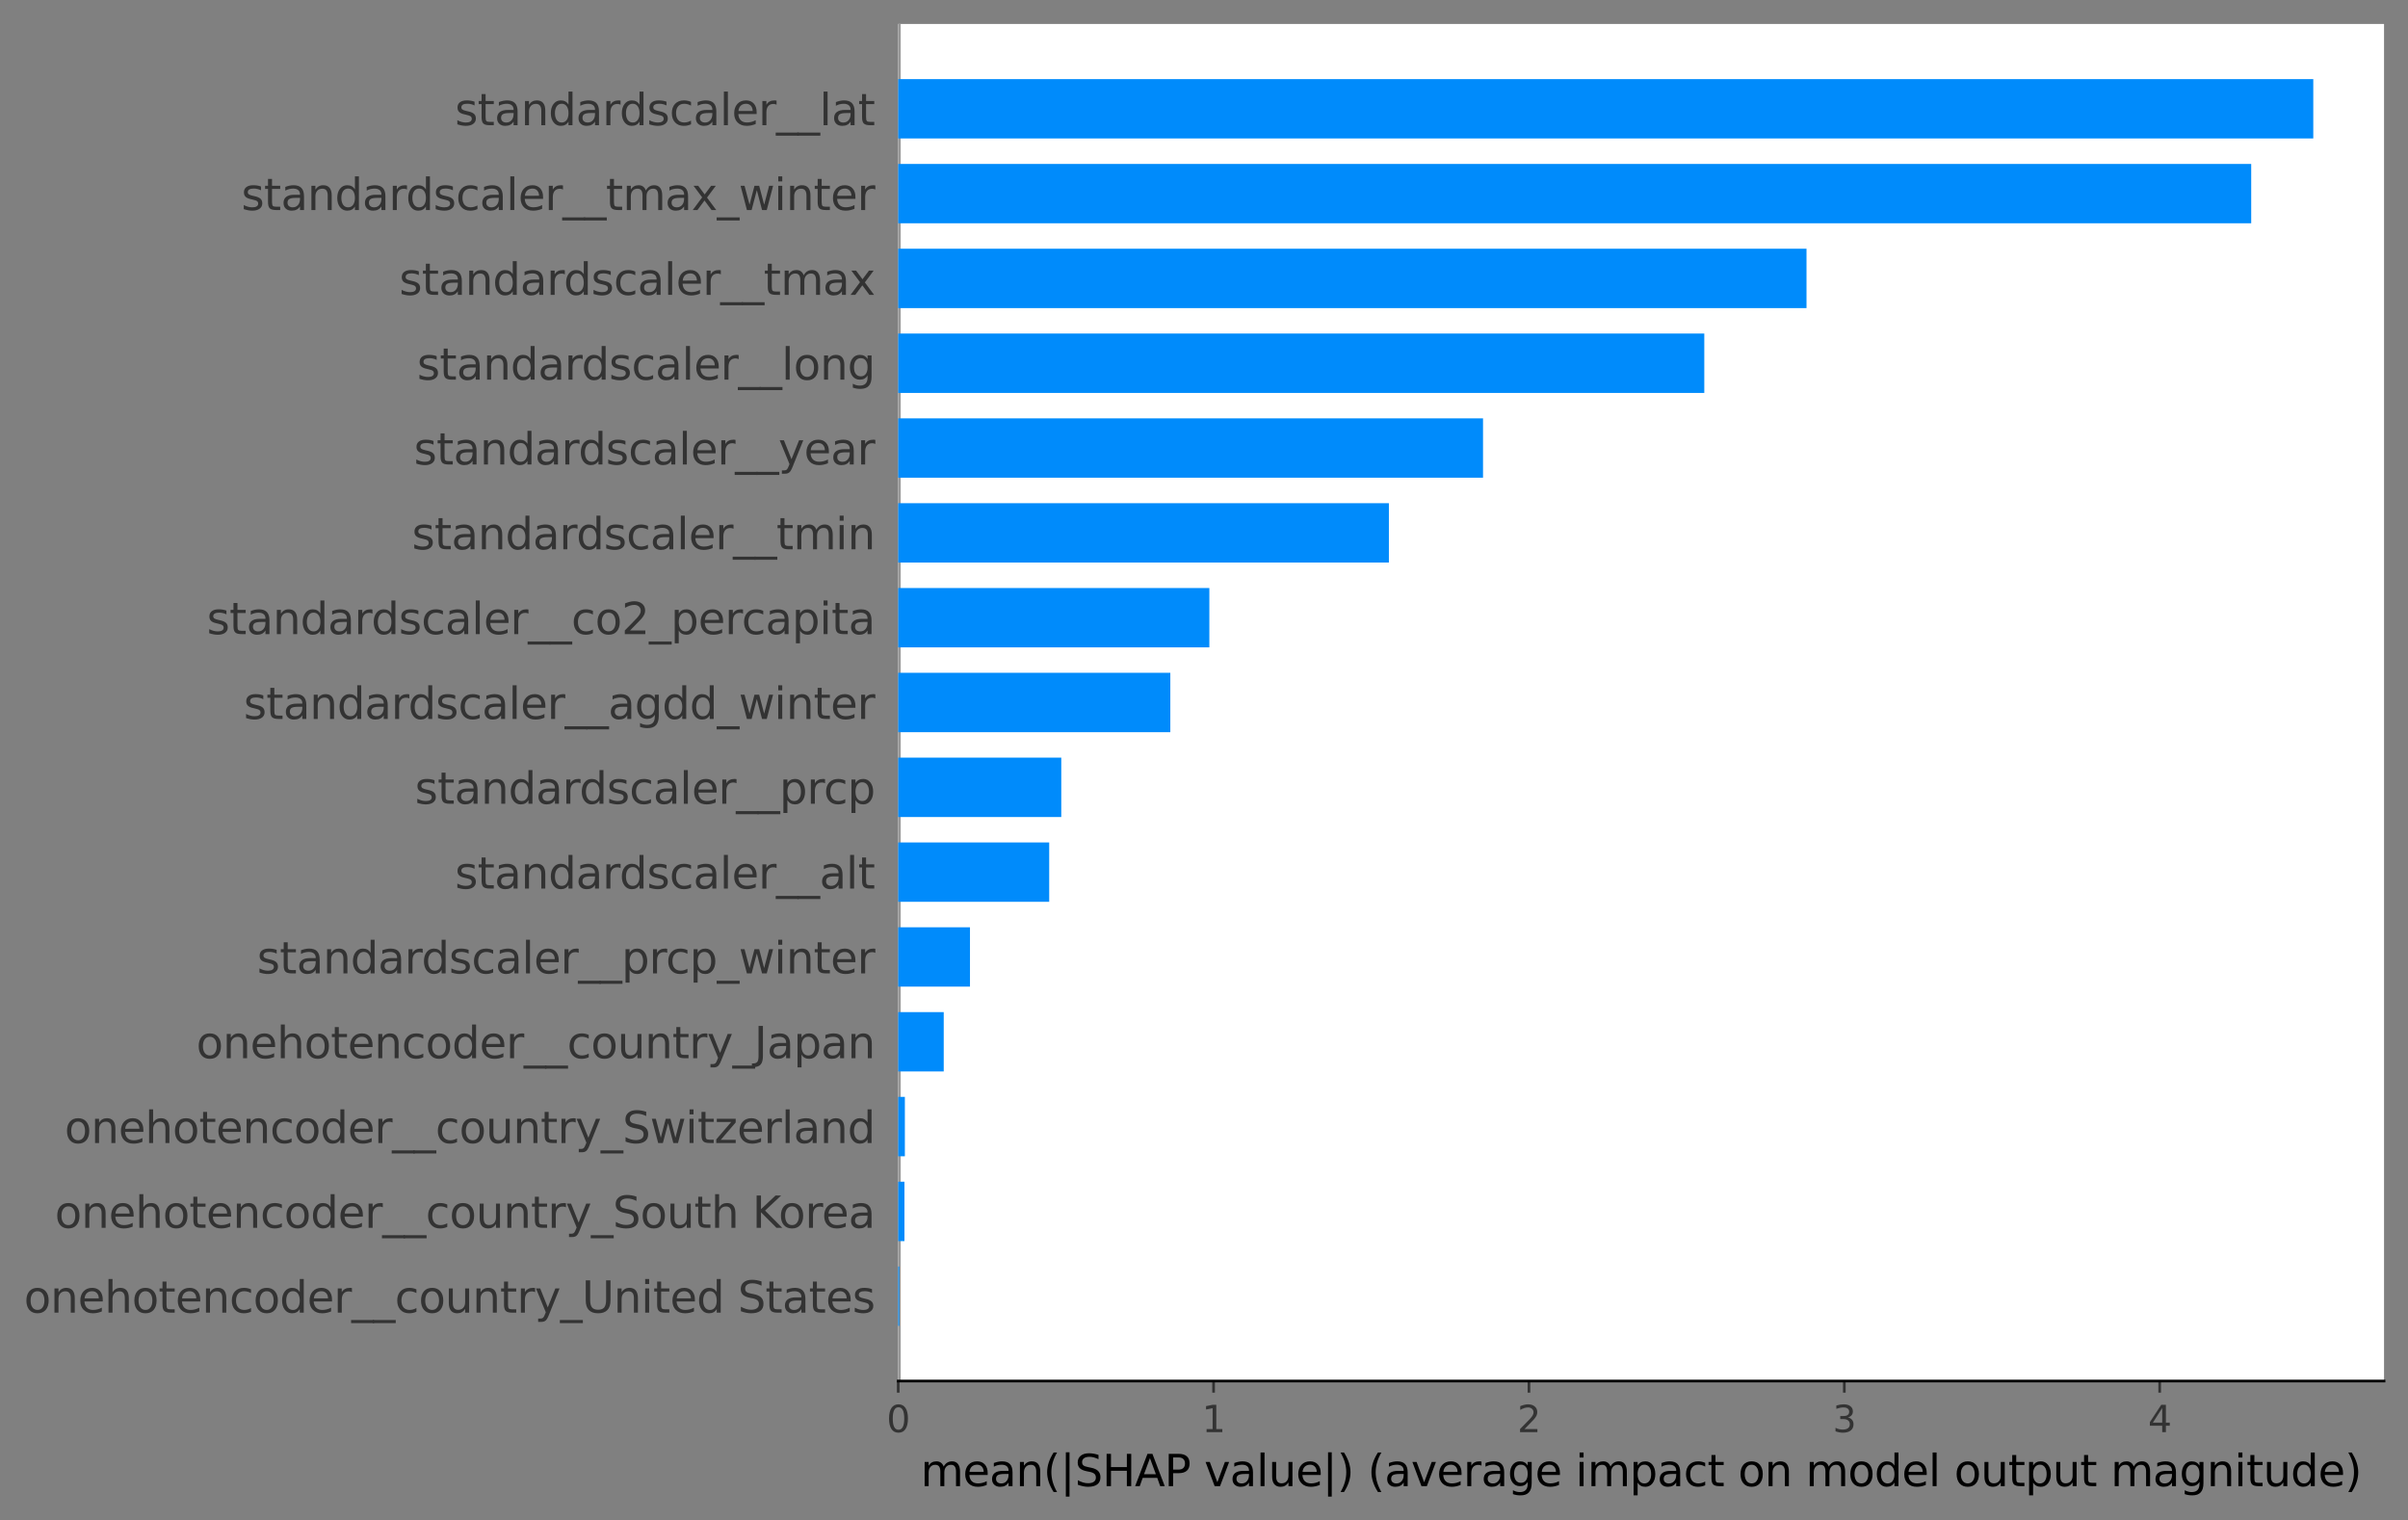 <?xml version="1.0" encoding="utf-8" standalone="no"?>
<!DOCTYPE svg PUBLIC "-//W3C//DTD SVG 1.1//EN"
  "http://www.w3.org/Graphics/SVG/1.1/DTD/svg11.dtd">
<svg xmlns:xlink="http://www.w3.org/1999/xlink" width="723.461pt" height="456.746pt" viewBox="0 0 723.461 456.746" xmlns="http://www.w3.org/2000/svg" version="1.1">
 <rect x="0" y="0" width="723.461" height="456.746" fill="#808080" stroke="none"/>
 <defs>
  <style type="text/css">*{stroke-linejoin: round; stroke-linecap: butt}</style>
 </defs>
 <g id="figure_1">
  <g id="patch_1">
   <path d="M 0 456.746 
L 723.461 456.746 
L 723.461 0 
L 0 0 
L 0 456.746 
z
" style="fill: none"/>
  </g>
  <g id="axes_1">
   <g id="patch_2">
    <path d="M 269.861 414.9 
L 716.261 414.9 
L 716.261 7.2 
L 269.861 7.2 
z
" style="fill: #ffffff"/>
   </g>
   <g id="line2d_1">
    <path d="M 269.861 414.9 
L 269.861 7.2 
" clip-path="url(#p47a1de2e56)" style="fill: none; stroke: #999999; stroke-width: 1.5; stroke-linecap: square"/>
   </g>
   <g id="patch_3">
    <path d="M 269.861 398.337 
L 270.178 398.337 
L 270.178 380.5 
L 269.861 380.5 
z
" clip-path="url(#p47a1de2e56)" style="fill: #008bfb"/>
   </g>
   <g id="patch_4">
    <path d="M 269.861 372.856 
L 271.733 372.856 
L 271.733 355.019 
L 269.861 355.019 
z
" clip-path="url(#p47a1de2e56)" style="fill: #008bfb"/>
   </g>
   <g id="patch_5">
    <path d="M 269.861 347.375 
L 271.86 347.375 
L 271.86 329.538 
L 269.861 329.538 
z
" clip-path="url(#p47a1de2e56)" style="fill: #008bfb"/>
   </g>
   <g id="patch_6">
    <path d="M 269.861 321.893 
L 283.534 321.893 
L 283.534 304.057 
L 269.861 304.057 
z
" clip-path="url(#p47a1de2e56)" style="fill: #008bfb"/>
   </g>
   <g id="patch_7">
    <path d="M 269.861 296.412 
L 291.422 296.412 
L 291.422 278.575 
L 269.861 278.575 
z
" clip-path="url(#p47a1de2e56)" style="fill: #008bfb"/>
   </g>
   <g id="patch_8">
    <path d="M 269.861 270.931 
L 315.223 270.931 
L 315.223 253.094 
L 269.861 253.094 
z
" clip-path="url(#p47a1de2e56)" style="fill: #008bfb"/>
   </g>
   <g id="patch_9">
    <path d="M 269.861 245.45 
L 318.852 245.45 
L 318.852 227.613 
L 269.861 227.613 
z
" clip-path="url(#p47a1de2e56)" style="fill: #008bfb"/>
   </g>
   <g id="patch_10">
    <path d="M 269.861 219.968 
L 351.612 219.968 
L 351.612 202.132 
L 269.861 202.132 
z
" clip-path="url(#p47a1de2e56)" style="fill: #008bfb"/>
   </g>
   <g id="patch_11">
    <path d="M 269.861 194.487 
L 363.339 194.487 
L 363.339 176.65 
L 269.861 176.65 
z
" clip-path="url(#p47a1de2e56)" style="fill: #008bfb"/>
   </g>
   <g id="patch_12">
    <path d="M 269.861 169.006 
L 417.28 169.006 
L 417.28 151.169 
L 269.861 151.169 
z
" clip-path="url(#p47a1de2e56)" style="fill: #008bfb"/>
   </g>
   <g id="patch_13">
    <path d="M 269.861 143.525 
L 445.563 143.525 
L 445.563 125.688 
L 269.861 125.688 
z
" clip-path="url(#p47a1de2e56)" style="fill: #008bfb"/>
   </g>
   <g id="patch_14">
    <path d="M 269.861 118.043 
L 512.039 118.043 
L 512.039 100.207 
L 269.861 100.207 
z
" clip-path="url(#p47a1de2e56)" style="fill: #008bfb"/>
   </g>
   <g id="patch_15">
    <path d="M 269.861 92.562 
L 542.748 92.562 
L 542.748 74.725 
L 269.861 74.725 
z
" clip-path="url(#p47a1de2e56)" style="fill: #008bfb"/>
   </g>
   <g id="patch_16">
    <path d="M 269.861 67.081 
L 676.352 67.081 
L 676.352 49.244 
L 269.861 49.244 
z
" clip-path="url(#p47a1de2e56)" style="fill: #008bfb"/>
   </g>
   <g id="patch_17">
    <path d="M 269.861 41.6 
L 695.004 41.6 
L 695.004 23.763 
L 269.861 23.763 
z
" clip-path="url(#p47a1de2e56)" style="fill: #008bfb"/>
   </g>
   <g id="matplotlib.axis_1">
    <g id="xtick_1">
     <g id="line2d_2">
      <defs>
       <path id="mf3df7cf480" d="M 0 0 
L 0 3.5 
" style="stroke: #333333; stroke-width: 0.8"/>
      </defs>
      <g>
       <use xlink:href="#mf3df7cf480" x="269.861" y="414.9" style="fill: #333333; stroke: #333333; stroke-width: 0.8"/>
      </g>
     </g>
     <g id="text_1">
      <!-- 0 -->
      <g style="fill: #333333" transform="translate(266.362 430.258)scale(0.11 -0.11)">
       <defs>
        <path id="DejaVuSans-30" d="M 2034 4250 
Q 1547 4250 1301 3770 
Q 1056 3291 1056 2328 
Q 1056 1369 1301 889 
Q 1547 409 2034 409 
Q 2525 409 2770 889 
Q 3016 1369 3016 2328 
Q 3016 3291 2770 3770 
Q 2525 4250 2034 4250 
z
M 2034 4750 
Q 2819 4750 3233 4129 
Q 3647 3509 3647 2328 
Q 3647 1150 3233 529 
Q 2819 -91 2034 -91 
Q 1250 -91 836 529 
Q 422 1150 422 2328 
Q 422 3509 836 4129 
Q 1250 4750 2034 4750 
z
" transform="scale(0.016)"/>
       </defs>
       <use xlink:href="#DejaVuSans-30"/>
      </g>
     </g>
    </g>
    <g id="xtick_2">
     <g id="line2d_3">
      <g>
       <use xlink:href="#mf3df7cf480" x="364.61" y="414.9" style="fill: #333333; stroke: #333333; stroke-width: 0.8"/>
      </g>
     </g>
     <g id="text_2">
      <!-- 1 -->
      <g style="fill: #333333" transform="translate(361.11 430.258)scale(0.11 -0.11)">
       <defs>
        <path id="DejaVuSans-31" d="M 794 531 
L 1825 531 
L 1825 4091 
L 703 3866 
L 703 4441 
L 1819 4666 
L 2450 4666 
L 2450 531 
L 3481 531 
L 3481 0 
L 794 0 
L 794 531 
z
" transform="scale(0.016)"/>
       </defs>
       <use xlink:href="#DejaVuSans-31"/>
      </g>
     </g>
    </g>
    <g id="xtick_3">
     <g id="line2d_4">
      <g>
       <use xlink:href="#mf3df7cf480" x="459.358" y="414.9" style="fill: #333333; stroke: #333333; stroke-width: 0.8"/>
      </g>
     </g>
     <g id="text_3">
      <!-- 2 -->
      <g style="fill: #333333" transform="translate(455.859 430.258)scale(0.11 -0.11)">
       <defs>
        <path id="DejaVuSans-32" d="M 1228 531 
L 3431 531 
L 3431 0 
L 469 0 
L 469 531 
Q 828 903 1448 1529 
Q 2069 2156 2228 2338 
Q 2531 2678 2651 2914 
Q 2772 3150 2772 3378 
Q 2772 3750 2511 3984 
Q 2250 4219 1831 4219 
Q 1534 4219 1204 4116 
Q 875 4013 500 3803 
L 500 4441 
Q 881 4594 1212 4672 
Q 1544 4750 1819 4750 
Q 2544 4750 2975 4387 
Q 3406 4025 3406 3419 
Q 3406 3131 3298 2873 
Q 3191 2616 2906 2266 
Q 2828 2175 2409 1742 
Q 1991 1309 1228 531 
z
" transform="scale(0.016)"/>
       </defs>
       <use xlink:href="#DejaVuSans-32"/>
      </g>
     </g>
    </g>
    <g id="xtick_4">
     <g id="line2d_5">
      <g>
       <use xlink:href="#mf3df7cf480" x="554.107" y="414.9" style="fill: #333333; stroke: #333333; stroke-width: 0.8"/>
      </g>
     </g>
     <g id="text_4">
      <!-- 3 -->
      <g style="fill: #333333" transform="translate(550.607 430.258)scale(0.11 -0.11)">
       <defs>
        <path id="DejaVuSans-33" d="M 2597 2516 
Q 3050 2419 3304 2112 
Q 3559 1806 3559 1356 
Q 3559 666 3084 287 
Q 2609 -91 1734 -91 
Q 1441 -91 1130 -33 
Q 819 25 488 141 
L 488 750 
Q 750 597 1062 519 
Q 1375 441 1716 441 
Q 2309 441 2620 675 
Q 2931 909 2931 1356 
Q 2931 1769 2642 2001 
Q 2353 2234 1838 2234 
L 1294 2234 
L 1294 2753 
L 1863 2753 
Q 2328 2753 2575 2939 
Q 2822 3125 2822 3475 
Q 2822 3834 2567 4026 
Q 2313 4219 1838 4219 
Q 1578 4219 1281 4162 
Q 984 4106 628 3988 
L 628 4550 
Q 988 4650 1302 4700 
Q 1616 4750 1894 4750 
Q 2613 4750 3031 4423 
Q 3450 4097 3450 3541 
Q 3450 3153 3228 2886 
Q 3006 2619 2597 2516 
z
" transform="scale(0.016)"/>
       </defs>
       <use xlink:href="#DejaVuSans-33"/>
      </g>
     </g>
    </g>
    <g id="xtick_5">
     <g id="line2d_6">
      <g>
       <use xlink:href="#mf3df7cf480" x="648.855" y="414.9" style="fill: #333333; stroke: #333333; stroke-width: 0.8"/>
      </g>
     </g>
     <g id="text_5">
      <!-- 4 -->
      <g style="fill: #333333" transform="translate(645.356 430.258)scale(0.11 -0.11)">
       <defs>
        <path id="DejaVuSans-34" d="M 2419 4116 
L 825 1625 
L 2419 1625 
L 2419 4116 
z
M 2253 4666 
L 3047 4666 
L 3047 1625 
L 3713 1625 
L 3713 1100 
L 3047 1100 
L 3047 0 
L 2419 0 
L 2419 1100 
L 313 1100 
L 313 1709 
L 2253 4666 
z
" transform="scale(0.016)"/>
       </defs>
       <use xlink:href="#DejaVuSans-34"/>
      </g>
     </g>
    </g>
    <g id="text_6">
     <!-- mean(|SHAP value|) (average impact on model output magnitude) -->
     <g transform="translate(276.592 446.481)scale(0.13 -0.13)">
      <defs>
       <path id="DejaVuSans-6d" d="M 3328 2828 
Q 3544 3216 3844 3400 
Q 4144 3584 4550 3584 
Q 5097 3584 5394 3201 
Q 5691 2819 5691 2113 
L 5691 0 
L 5113 0 
L 5113 2094 
Q 5113 2597 4934 2840 
Q 4756 3084 4391 3084 
Q 3944 3084 3684 2787 
Q 3425 2491 3425 1978 
L 3425 0 
L 2847 0 
L 2847 2094 
Q 2847 2600 2669 2842 
Q 2491 3084 2119 3084 
Q 1678 3084 1418 2786 
Q 1159 2488 1159 1978 
L 1159 0 
L 581 0 
L 581 3500 
L 1159 3500 
L 1159 2956 
Q 1356 3278 1631 3431 
Q 1906 3584 2284 3584 
Q 2666 3584 2933 3390 
Q 3200 3197 3328 2828 
z
" transform="scale(0.016)"/>
       <path id="DejaVuSans-65" d="M 3597 1894 
L 3597 1613 
L 953 1613 
Q 991 1019 1311 708 
Q 1631 397 2203 397 
Q 2534 397 2845 478 
Q 3156 559 3463 722 
L 3463 178 
Q 3153 47 2828 -22 
Q 2503 -91 2169 -91 
Q 1331 -91 842 396 
Q 353 884 353 1716 
Q 353 2575 817 3079 
Q 1281 3584 2069 3584 
Q 2775 3584 3186 3129 
Q 3597 2675 3597 1894 
z
M 3022 2063 
Q 3016 2534 2758 2815 
Q 2500 3097 2075 3097 
Q 1594 3097 1305 2825 
Q 1016 2553 972 2059 
L 3022 2063 
z
" transform="scale(0.016)"/>
       <path id="DejaVuSans-61" d="M 2194 1759 
Q 1497 1759 1228 1600 
Q 959 1441 959 1056 
Q 959 750 1161 570 
Q 1363 391 1709 391 
Q 2188 391 2477 730 
Q 2766 1069 2766 1631 
L 2766 1759 
L 2194 1759 
z
M 3341 1997 
L 3341 0 
L 2766 0 
L 2766 531 
Q 2569 213 2275 61 
Q 1981 -91 1556 -91 
Q 1019 -91 701 211 
Q 384 513 384 1019 
Q 384 1609 779 1909 
Q 1175 2209 1959 2209 
L 2766 2209 
L 2766 2266 
Q 2766 2663 2505 2880 
Q 2244 3097 1772 3097 
Q 1472 3097 1187 3025 
Q 903 2953 641 2809 
L 641 3341 
Q 956 3463 1253 3523 
Q 1550 3584 1831 3584 
Q 2591 3584 2966 3190 
Q 3341 2797 3341 1997 
z
" transform="scale(0.016)"/>
       <path id="DejaVuSans-6e" d="M 3513 2113 
L 3513 0 
L 2938 0 
L 2938 2094 
Q 2938 2591 2744 2837 
Q 2550 3084 2163 3084 
Q 1697 3084 1428 2787 
Q 1159 2491 1159 1978 
L 1159 0 
L 581 0 
L 581 3500 
L 1159 3500 
L 1159 2956 
Q 1366 3272 1645 3428 
Q 1925 3584 2291 3584 
Q 2894 3584 3203 3211 
Q 3513 2838 3513 2113 
z
" transform="scale(0.016)"/>
       <path id="DejaVuSans-28" d="M 1984 4856 
Q 1566 4138 1362 3434 
Q 1159 2731 1159 2009 
Q 1159 1288 1364 580 
Q 1569 -128 1984 -844 
L 1484 -844 
Q 1016 -109 783 600 
Q 550 1309 550 2009 
Q 550 2706 781 3412 
Q 1013 4119 1484 4856 
L 1984 4856 
z
" transform="scale(0.016)"/>
       <path id="DejaVuSans-7c" d="M 1344 4891 
L 1344 -1509 
L 813 -1509 
L 813 4891 
L 1344 4891 
z
" transform="scale(0.016)"/>
       <path id="DejaVuSans-53" d="M 3425 4513 
L 3425 3897 
Q 3066 4069 2747 4153 
Q 2428 4238 2131 4238 
Q 1616 4238 1336 4038 
Q 1056 3838 1056 3469 
Q 1056 3159 1242 3001 
Q 1428 2844 1947 2747 
L 2328 2669 
Q 3034 2534 3370 2195 
Q 3706 1856 3706 1288 
Q 3706 609 3251 259 
Q 2797 -91 1919 -91 
Q 1588 -91 1214 -16 
Q 841 59 441 206 
L 441 856 
Q 825 641 1194 531 
Q 1563 422 1919 422 
Q 2459 422 2753 634 
Q 3047 847 3047 1241 
Q 3047 1584 2836 1778 
Q 2625 1972 2144 2069 
L 1759 2144 
Q 1053 2284 737 2584 
Q 422 2884 422 3419 
Q 422 4038 858 4394 
Q 1294 4750 2059 4750 
Q 2388 4750 2728 4690 
Q 3069 4631 3425 4513 
z
" transform="scale(0.016)"/>
       <path id="DejaVuSans-48" d="M 628 4666 
L 1259 4666 
L 1259 2753 
L 3553 2753 
L 3553 4666 
L 4184 4666 
L 4184 0 
L 3553 0 
L 3553 2222 
L 1259 2222 
L 1259 0 
L 628 0 
L 628 4666 
z
" transform="scale(0.016)"/>
       <path id="DejaVuSans-41" d="M 2188 4044 
L 1331 1722 
L 3047 1722 
L 2188 4044 
z
M 1831 4666 
L 2547 4666 
L 4325 0 
L 3669 0 
L 3244 1197 
L 1141 1197 
L 716 0 
L 50 0 
L 1831 4666 
z
" transform="scale(0.016)"/>
       <path id="DejaVuSans-50" d="M 1259 4147 
L 1259 2394 
L 2053 2394 
Q 2494 2394 2734 2622 
Q 2975 2850 2975 3272 
Q 2975 3691 2734 3919 
Q 2494 4147 2053 4147 
L 1259 4147 
z
M 628 4666 
L 2053 4666 
Q 2838 4666 3239 4311 
Q 3641 3956 3641 3272 
Q 3641 2581 3239 2228 
Q 2838 1875 2053 1875 
L 1259 1875 
L 1259 0 
L 628 0 
L 628 4666 
z
" transform="scale(0.016)"/>
       <path id="DejaVuSans-20" transform="scale(0.016)"/>
       <path id="DejaVuSans-76" d="M 191 3500 
L 800 3500 
L 1894 563 
L 2988 3500 
L 3597 3500 
L 2284 0 
L 1503 0 
L 191 3500 
z
" transform="scale(0.016)"/>
       <path id="DejaVuSans-6c" d="M 603 4863 
L 1178 4863 
L 1178 0 
L 603 0 
L 603 4863 
z
" transform="scale(0.016)"/>
       <path id="DejaVuSans-75" d="M 544 1381 
L 544 3500 
L 1119 3500 
L 1119 1403 
Q 1119 906 1312 657 
Q 1506 409 1894 409 
Q 2359 409 2629 706 
Q 2900 1003 2900 1516 
L 2900 3500 
L 3475 3500 
L 3475 0 
L 2900 0 
L 2900 538 
Q 2691 219 2414 64 
Q 2138 -91 1772 -91 
Q 1169 -91 856 284 
Q 544 659 544 1381 
z
M 1991 3584 
L 1991 3584 
z
" transform="scale(0.016)"/>
       <path id="DejaVuSans-29" d="M 513 4856 
L 1013 4856 
Q 1481 4119 1714 3412 
Q 1947 2706 1947 2009 
Q 1947 1309 1714 600 
Q 1481 -109 1013 -844 
L 513 -844 
Q 928 -128 1133 580 
Q 1338 1288 1338 2009 
Q 1338 2731 1133 3434 
Q 928 4138 513 4856 
z
" transform="scale(0.016)"/>
       <path id="DejaVuSans-72" d="M 2631 2963 
Q 2534 3019 2420 3045 
Q 2306 3072 2169 3072 
Q 1681 3072 1420 2755 
Q 1159 2438 1159 1844 
L 1159 0 
L 581 0 
L 581 3500 
L 1159 3500 
L 1159 2956 
Q 1341 3275 1631 3429 
Q 1922 3584 2338 3584 
Q 2397 3584 2469 3576 
Q 2541 3569 2628 3553 
L 2631 2963 
z
" transform="scale(0.016)"/>
       <path id="DejaVuSans-67" d="M 2906 1791 
Q 2906 2416 2648 2759 
Q 2391 3103 1925 3103 
Q 1463 3103 1205 2759 
Q 947 2416 947 1791 
Q 947 1169 1205 825 
Q 1463 481 1925 481 
Q 2391 481 2648 825 
Q 2906 1169 2906 1791 
z
M 3481 434 
Q 3481 -459 3084 -895 
Q 2688 -1331 1869 -1331 
Q 1566 -1331 1297 -1286 
Q 1028 -1241 775 -1147 
L 775 -588 
Q 1028 -725 1275 -790 
Q 1522 -856 1778 -856 
Q 2344 -856 2625 -561 
Q 2906 -266 2906 331 
L 2906 616 
Q 2728 306 2450 153 
Q 2172 0 1784 0 
Q 1141 0 747 490 
Q 353 981 353 1791 
Q 353 2603 747 3093 
Q 1141 3584 1784 3584 
Q 2172 3584 2450 3431 
Q 2728 3278 2906 2969 
L 2906 3500 
L 3481 3500 
L 3481 434 
z
" transform="scale(0.016)"/>
       <path id="DejaVuSans-69" d="M 603 3500 
L 1178 3500 
L 1178 0 
L 603 0 
L 603 3500 
z
M 603 4863 
L 1178 4863 
L 1178 4134 
L 603 4134 
L 603 4863 
z
" transform="scale(0.016)"/>
       <path id="DejaVuSans-70" d="M 1159 525 
L 1159 -1331 
L 581 -1331 
L 581 3500 
L 1159 3500 
L 1159 2969 
Q 1341 3281 1617 3432 
Q 1894 3584 2278 3584 
Q 2916 3584 3314 3078 
Q 3713 2572 3713 1747 
Q 3713 922 3314 415 
Q 2916 -91 2278 -91 
Q 1894 -91 1617 61 
Q 1341 213 1159 525 
z
M 3116 1747 
Q 3116 2381 2855 2742 
Q 2594 3103 2138 3103 
Q 1681 3103 1420 2742 
Q 1159 2381 1159 1747 
Q 1159 1113 1420 752 
Q 1681 391 2138 391 
Q 2594 391 2855 752 
Q 3116 1113 3116 1747 
z
" transform="scale(0.016)"/>
       <path id="DejaVuSans-63" d="M 3122 3366 
L 3122 2828 
Q 2878 2963 2633 3030 
Q 2388 3097 2138 3097 
Q 1578 3097 1268 2742 
Q 959 2388 959 1747 
Q 959 1106 1268 751 
Q 1578 397 2138 397 
Q 2388 397 2633 464 
Q 2878 531 3122 666 
L 3122 134 
Q 2881 22 2623 -34 
Q 2366 -91 2075 -91 
Q 1284 -91 818 406 
Q 353 903 353 1747 
Q 353 2603 823 3093 
Q 1294 3584 2113 3584 
Q 2378 3584 2631 3529 
Q 2884 3475 3122 3366 
z
" transform="scale(0.016)"/>
       <path id="DejaVuSans-74" d="M 1172 4494 
L 1172 3500 
L 2356 3500 
L 2356 3053 
L 1172 3053 
L 1172 1153 
Q 1172 725 1289 603 
Q 1406 481 1766 481 
L 2356 481 
L 2356 0 
L 1766 0 
Q 1100 0 847 248 
Q 594 497 594 1153 
L 594 3053 
L 172 3053 
L 172 3500 
L 594 3500 
L 594 4494 
L 1172 4494 
z
" transform="scale(0.016)"/>
       <path id="DejaVuSans-6f" d="M 1959 3097 
Q 1497 3097 1228 2736 
Q 959 2375 959 1747 
Q 959 1119 1226 758 
Q 1494 397 1959 397 
Q 2419 397 2687 759 
Q 2956 1122 2956 1747 
Q 2956 2369 2687 2733 
Q 2419 3097 1959 3097 
z
M 1959 3584 
Q 2709 3584 3137 3096 
Q 3566 2609 3566 1747 
Q 3566 888 3137 398 
Q 2709 -91 1959 -91 
Q 1206 -91 779 398 
Q 353 888 353 1747 
Q 353 2609 779 3096 
Q 1206 3584 1959 3584 
z
" transform="scale(0.016)"/>
       <path id="DejaVuSans-64" d="M 2906 2969 
L 2906 4863 
L 3481 4863 
L 3481 0 
L 2906 0 
L 2906 525 
Q 2725 213 2448 61 
Q 2172 -91 1784 -91 
Q 1150 -91 751 415 
Q 353 922 353 1747 
Q 353 2572 751 3078 
Q 1150 3584 1784 3584 
Q 2172 3584 2448 3432 
Q 2725 3281 2906 2969 
z
M 947 1747 
Q 947 1113 1208 752 
Q 1469 391 1925 391 
Q 2381 391 2643 752 
Q 2906 1113 2906 1747 
Q 2906 2381 2643 2742 
Q 2381 3103 1925 3103 
Q 1469 3103 1208 2742 
Q 947 2381 947 1747 
z
" transform="scale(0.016)"/>
      </defs>
      <use xlink:href="#DejaVuSans-6d"/>
      <use xlink:href="#DejaVuSans-65" x="97.412"/>
      <use xlink:href="#DejaVuSans-61" x="158.936"/>
      <use xlink:href="#DejaVuSans-6e" x="220.215"/>
      <use xlink:href="#DejaVuSans-28" x="283.594"/>
      <use xlink:href="#DejaVuSans-7c" x="322.607"/>
      <use xlink:href="#DejaVuSans-53" x="356.299"/>
      <use xlink:href="#DejaVuSans-48" x="419.775"/>
      <use xlink:href="#DejaVuSans-41" x="494.971"/>
      <use xlink:href="#DejaVuSans-50" x="563.379"/>
      <use xlink:href="#DejaVuSans-20" x="623.682"/>
      <use xlink:href="#DejaVuSans-76" x="655.469"/>
      <use xlink:href="#DejaVuSans-61" x="714.648"/>
      <use xlink:href="#DejaVuSans-6c" x="775.928"/>
      <use xlink:href="#DejaVuSans-75" x="803.711"/>
      <use xlink:href="#DejaVuSans-65" x="867.09"/>
      <use xlink:href="#DejaVuSans-7c" x="928.613"/>
      <use xlink:href="#DejaVuSans-29" x="962.305"/>
      <use xlink:href="#DejaVuSans-20" x="1001.318"/>
      <use xlink:href="#DejaVuSans-28" x="1033.105"/>
      <use xlink:href="#DejaVuSans-61" x="1072.119"/>
      <use xlink:href="#DejaVuSans-76" x="1133.398"/>
      <use xlink:href="#DejaVuSans-65" x="1192.578"/>
      <use xlink:href="#DejaVuSans-72" x="1254.102"/>
      <use xlink:href="#DejaVuSans-61" x="1295.215"/>
      <use xlink:href="#DejaVuSans-67" x="1356.494"/>
      <use xlink:href="#DejaVuSans-65" x="1419.971"/>
      <use xlink:href="#DejaVuSans-20" x="1481.494"/>
      <use xlink:href="#DejaVuSans-69" x="1513.281"/>
      <use xlink:href="#DejaVuSans-6d" x="1541.064"/>
      <use xlink:href="#DejaVuSans-70" x="1638.477"/>
      <use xlink:href="#DejaVuSans-61" x="1701.953"/>
      <use xlink:href="#DejaVuSans-63" x="1763.232"/>
      <use xlink:href="#DejaVuSans-74" x="1818.213"/>
      <use xlink:href="#DejaVuSans-20" x="1857.422"/>
      <use xlink:href="#DejaVuSans-6f" x="1889.209"/>
      <use xlink:href="#DejaVuSans-6e" x="1950.391"/>
      <use xlink:href="#DejaVuSans-20" x="2013.77"/>
      <use xlink:href="#DejaVuSans-6d" x="2045.557"/>
      <use xlink:href="#DejaVuSans-6f" x="2142.969"/>
      <use xlink:href="#DejaVuSans-64" x="2204.15"/>
      <use xlink:href="#DejaVuSans-65" x="2267.627"/>
      <use xlink:href="#DejaVuSans-6c" x="2329.15"/>
      <use xlink:href="#DejaVuSans-20" x="2356.934"/>
      <use xlink:href="#DejaVuSans-6f" x="2388.721"/>
      <use xlink:href="#DejaVuSans-75" x="2449.902"/>
      <use xlink:href="#DejaVuSans-74" x="2513.281"/>
      <use xlink:href="#DejaVuSans-70" x="2552.49"/>
      <use xlink:href="#DejaVuSans-75" x="2615.967"/>
      <use xlink:href="#DejaVuSans-74" x="2679.346"/>
      <use xlink:href="#DejaVuSans-20" x="2718.555"/>
      <use xlink:href="#DejaVuSans-6d" x="2750.342"/>
      <use xlink:href="#DejaVuSans-61" x="2847.754"/>
      <use xlink:href="#DejaVuSans-67" x="2909.033"/>
      <use xlink:href="#DejaVuSans-6e" x="2972.51"/>
      <use xlink:href="#DejaVuSans-69" x="3035.889"/>
      <use xlink:href="#DejaVuSans-74" x="3063.672"/>
      <use xlink:href="#DejaVuSans-75" x="3102.881"/>
      <use xlink:href="#DejaVuSans-64" x="3166.26"/>
      <use xlink:href="#DejaVuSans-65" x="3229.736"/>
      <use xlink:href="#DejaVuSans-29" x="3291.26"/>
     </g>
    </g>
   </g>
   <g id="matplotlib.axis_2">
    <g id="ytick_1">
     <g id="text_7">
      <!-- onehotencoder__country_United States -->
      <g style="fill: #333333" transform="translate(7.2 394.358)scale(0.13 -0.13)">
       <defs>
        <path id="DejaVuSans-68" d="M 3513 2113 
L 3513 0 
L 2938 0 
L 2938 2094 
Q 2938 2591 2744 2837 
Q 2550 3084 2163 3084 
Q 1697 3084 1428 2787 
Q 1159 2491 1159 1978 
L 1159 0 
L 581 0 
L 581 4863 
L 1159 4863 
L 1159 2956 
Q 1366 3272 1645 3428 
Q 1925 3584 2291 3584 
Q 2894 3584 3203 3211 
Q 3513 2838 3513 2113 
z
" transform="scale(0.016)"/>
        <path id="DejaVuSans-5f" d="M 3263 -1063 
L 3263 -1509 
L -63 -1509 
L -63 -1063 
L 3263 -1063 
z
" transform="scale(0.016)"/>
        <path id="DejaVuSans-79" d="M 2059 -325 
Q 1816 -950 1584 -1140 
Q 1353 -1331 966 -1331 
L 506 -1331 
L 506 -850 
L 844 -850 
Q 1081 -850 1212 -737 
Q 1344 -625 1503 -206 
L 1606 56 
L 191 3500 
L 800 3500 
L 1894 763 
L 2988 3500 
L 3597 3500 
L 2059 -325 
z
" transform="scale(0.016)"/>
        <path id="DejaVuSans-55" d="M 556 4666 
L 1191 4666 
L 1191 1831 
Q 1191 1081 1462 751 
Q 1734 422 2344 422 
Q 2950 422 3222 751 
Q 3494 1081 3494 1831 
L 3494 4666 
L 4128 4666 
L 4128 1753 
Q 4128 841 3676 375 
Q 3225 -91 2344 -91 
Q 1459 -91 1007 375 
Q 556 841 556 1753 
L 556 4666 
z
" transform="scale(0.016)"/>
        <path id="DejaVuSans-73" d="M 2834 3397 
L 2834 2853 
Q 2591 2978 2328 3040 
Q 2066 3103 1784 3103 
Q 1356 3103 1142 2972 
Q 928 2841 928 2578 
Q 928 2378 1081 2264 
Q 1234 2150 1697 2047 
L 1894 2003 
Q 2506 1872 2764 1633 
Q 3022 1394 3022 966 
Q 3022 478 2636 193 
Q 2250 -91 1575 -91 
Q 1294 -91 989 -36 
Q 684 19 347 128 
L 347 722 
Q 666 556 975 473 
Q 1284 391 1588 391 
Q 1994 391 2212 530 
Q 2431 669 2431 922 
Q 2431 1156 2273 1281 
Q 2116 1406 1581 1522 
L 1381 1569 
Q 847 1681 609 1914 
Q 372 2147 372 2553 
Q 372 3047 722 3315 
Q 1072 3584 1716 3584 
Q 2034 3584 2315 3537 
Q 2597 3491 2834 3397 
z
" transform="scale(0.016)"/>
       </defs>
       <use xlink:href="#DejaVuSans-6f"/>
       <use xlink:href="#DejaVuSans-6e" x="61.182"/>
       <use xlink:href="#DejaVuSans-65" x="124.561"/>
       <use xlink:href="#DejaVuSans-68" x="186.084"/>
       <use xlink:href="#DejaVuSans-6f" x="249.463"/>
       <use xlink:href="#DejaVuSans-74" x="310.645"/>
       <use xlink:href="#DejaVuSans-65" x="349.854"/>
       <use xlink:href="#DejaVuSans-6e" x="411.377"/>
       <use xlink:href="#DejaVuSans-63" x="474.756"/>
       <use xlink:href="#DejaVuSans-6f" x="529.736"/>
       <use xlink:href="#DejaVuSans-64" x="590.918"/>
       <use xlink:href="#DejaVuSans-65" x="654.395"/>
       <use xlink:href="#DejaVuSans-72" x="715.918"/>
       <use xlink:href="#DejaVuSans-5f" x="757.031"/>
       <use xlink:href="#DejaVuSans-5f" x="807.031"/>
       <use xlink:href="#DejaVuSans-63" x="857.031"/>
       <use xlink:href="#DejaVuSans-6f" x="912.012"/>
       <use xlink:href="#DejaVuSans-75" x="973.193"/>
       <use xlink:href="#DejaVuSans-6e" x="1036.572"/>
       <use xlink:href="#DejaVuSans-74" x="1099.951"/>
       <use xlink:href="#DejaVuSans-72" x="1139.16"/>
       <use xlink:href="#DejaVuSans-79" x="1180.273"/>
       <use xlink:href="#DejaVuSans-5f" x="1239.453"/>
       <use xlink:href="#DejaVuSans-55" x="1289.453"/>
       <use xlink:href="#DejaVuSans-6e" x="1362.646"/>
       <use xlink:href="#DejaVuSans-69" x="1426.025"/>
       <use xlink:href="#DejaVuSans-74" x="1453.809"/>
       <use xlink:href="#DejaVuSans-65" x="1493.018"/>
       <use xlink:href="#DejaVuSans-64" x="1554.541"/>
       <use xlink:href="#DejaVuSans-20" x="1618.018"/>
       <use xlink:href="#DejaVuSans-53" x="1649.805"/>
       <use xlink:href="#DejaVuSans-74" x="1713.281"/>
       <use xlink:href="#DejaVuSans-61" x="1752.49"/>
       <use xlink:href="#DejaVuSans-74" x="1813.77"/>
       <use xlink:href="#DejaVuSans-65" x="1852.979"/>
       <use xlink:href="#DejaVuSans-73" x="1914.502"/>
      </g>
     </g>
    </g>
    <g id="ytick_2">
     <g id="text_8">
      <!-- onehotencoder__country_South Korea -->
      <g style="fill: #333333" transform="translate(16.469 368.876)scale(0.13 -0.13)">
       <defs>
        <path id="DejaVuSans-4b" d="M 628 4666 
L 1259 4666 
L 1259 2694 
L 3353 4666 
L 4166 4666 
L 1850 2491 
L 4331 0 
L 3500 0 
L 1259 2247 
L 1259 0 
L 628 0 
L 628 4666 
z
" transform="scale(0.016)"/>
       </defs>
       <use xlink:href="#DejaVuSans-6f"/>
       <use xlink:href="#DejaVuSans-6e" x="61.182"/>
       <use xlink:href="#DejaVuSans-65" x="124.561"/>
       <use xlink:href="#DejaVuSans-68" x="186.084"/>
       <use xlink:href="#DejaVuSans-6f" x="249.463"/>
       <use xlink:href="#DejaVuSans-74" x="310.645"/>
       <use xlink:href="#DejaVuSans-65" x="349.854"/>
       <use xlink:href="#DejaVuSans-6e" x="411.377"/>
       <use xlink:href="#DejaVuSans-63" x="474.756"/>
       <use xlink:href="#DejaVuSans-6f" x="529.736"/>
       <use xlink:href="#DejaVuSans-64" x="590.918"/>
       <use xlink:href="#DejaVuSans-65" x="654.395"/>
       <use xlink:href="#DejaVuSans-72" x="715.918"/>
       <use xlink:href="#DejaVuSans-5f" x="757.031"/>
       <use xlink:href="#DejaVuSans-5f" x="807.031"/>
       <use xlink:href="#DejaVuSans-63" x="857.031"/>
       <use xlink:href="#DejaVuSans-6f" x="912.012"/>
       <use xlink:href="#DejaVuSans-75" x="973.193"/>
       <use xlink:href="#DejaVuSans-6e" x="1036.572"/>
       <use xlink:href="#DejaVuSans-74" x="1099.951"/>
       <use xlink:href="#DejaVuSans-72" x="1139.16"/>
       <use xlink:href="#DejaVuSans-79" x="1180.273"/>
       <use xlink:href="#DejaVuSans-5f" x="1239.453"/>
       <use xlink:href="#DejaVuSans-53" x="1289.453"/>
       <use xlink:href="#DejaVuSans-6f" x="1352.93"/>
       <use xlink:href="#DejaVuSans-75" x="1414.111"/>
       <use xlink:href="#DejaVuSans-74" x="1477.49"/>
       <use xlink:href="#DejaVuSans-68" x="1516.699"/>
       <use xlink:href="#DejaVuSans-20" x="1580.078"/>
       <use xlink:href="#DejaVuSans-4b" x="1611.865"/>
       <use xlink:href="#DejaVuSans-6f" x="1672.441"/>
       <use xlink:href="#DejaVuSans-72" x="1733.623"/>
       <use xlink:href="#DejaVuSans-65" x="1772.486"/>
       <use xlink:href="#DejaVuSans-61" x="1834.01"/>
      </g>
     </g>
    </g>
    <g id="ytick_3">
     <g id="text_9">
      <!-- onehotencoder__country_Switzerland -->
      <g style="fill: #333333" transform="translate(19.4 343.395)scale(0.13 -0.13)">
       <defs>
        <path id="DejaVuSans-77" d="M 269 3500 
L 844 3500 
L 1563 769 
L 2278 3500 
L 2956 3500 
L 3675 769 
L 4391 3500 
L 4966 3500 
L 4050 0 
L 3372 0 
L 2619 2869 
L 1863 0 
L 1184 0 
L 269 3500 
z
" transform="scale(0.016)"/>
        <path id="DejaVuSans-7a" d="M 353 3500 
L 3084 3500 
L 3084 2975 
L 922 459 
L 3084 459 
L 3084 0 
L 275 0 
L 275 525 
L 2438 3041 
L 353 3041 
L 353 3500 
z
" transform="scale(0.016)"/>
       </defs>
       <use xlink:href="#DejaVuSans-6f"/>
       <use xlink:href="#DejaVuSans-6e" x="61.182"/>
       <use xlink:href="#DejaVuSans-65" x="124.561"/>
       <use xlink:href="#DejaVuSans-68" x="186.084"/>
       <use xlink:href="#DejaVuSans-6f" x="249.463"/>
       <use xlink:href="#DejaVuSans-74" x="310.645"/>
       <use xlink:href="#DejaVuSans-65" x="349.854"/>
       <use xlink:href="#DejaVuSans-6e" x="411.377"/>
       <use xlink:href="#DejaVuSans-63" x="474.756"/>
       <use xlink:href="#DejaVuSans-6f" x="529.736"/>
       <use xlink:href="#DejaVuSans-64" x="590.918"/>
       <use xlink:href="#DejaVuSans-65" x="654.395"/>
       <use xlink:href="#DejaVuSans-72" x="715.918"/>
       <use xlink:href="#DejaVuSans-5f" x="757.031"/>
       <use xlink:href="#DejaVuSans-5f" x="807.031"/>
       <use xlink:href="#DejaVuSans-63" x="857.031"/>
       <use xlink:href="#DejaVuSans-6f" x="912.012"/>
       <use xlink:href="#DejaVuSans-75" x="973.193"/>
       <use xlink:href="#DejaVuSans-6e" x="1036.572"/>
       <use xlink:href="#DejaVuSans-74" x="1099.951"/>
       <use xlink:href="#DejaVuSans-72" x="1139.16"/>
       <use xlink:href="#DejaVuSans-79" x="1180.273"/>
       <use xlink:href="#DejaVuSans-5f" x="1239.453"/>
       <use xlink:href="#DejaVuSans-53" x="1289.453"/>
       <use xlink:href="#DejaVuSans-77" x="1352.93"/>
       <use xlink:href="#DejaVuSans-69" x="1434.717"/>
       <use xlink:href="#DejaVuSans-74" x="1462.5"/>
       <use xlink:href="#DejaVuSans-7a" x="1501.709"/>
       <use xlink:href="#DejaVuSans-65" x="1554.199"/>
       <use xlink:href="#DejaVuSans-72" x="1615.723"/>
       <use xlink:href="#DejaVuSans-6c" x="1656.836"/>
       <use xlink:href="#DejaVuSans-61" x="1684.619"/>
       <use xlink:href="#DejaVuSans-6e" x="1745.898"/>
       <use xlink:href="#DejaVuSans-64" x="1809.277"/>
      </g>
     </g>
    </g>
    <g id="ytick_4">
     <g id="text_10">
      <!-- onehotencoder__country_Japan -->
      <g style="fill: #333333" transform="translate(58.968 317.914)scale(0.13 -0.13)">
       <defs>
        <path id="DejaVuSans-4a" d="M 628 4666 
L 1259 4666 
L 1259 325 
Q 1259 -519 939 -900 
Q 619 -1281 -91 -1281 
L -331 -1281 
L -331 -750 
L -134 -750 
Q 284 -750 456 -515 
Q 628 -281 628 325 
L 628 4666 
z
" transform="scale(0.016)"/>
       </defs>
       <use xlink:href="#DejaVuSans-6f"/>
       <use xlink:href="#DejaVuSans-6e" x="61.182"/>
       <use xlink:href="#DejaVuSans-65" x="124.561"/>
       <use xlink:href="#DejaVuSans-68" x="186.084"/>
       <use xlink:href="#DejaVuSans-6f" x="249.463"/>
       <use xlink:href="#DejaVuSans-74" x="310.645"/>
       <use xlink:href="#DejaVuSans-65" x="349.854"/>
       <use xlink:href="#DejaVuSans-6e" x="411.377"/>
       <use xlink:href="#DejaVuSans-63" x="474.756"/>
       <use xlink:href="#DejaVuSans-6f" x="529.736"/>
       <use xlink:href="#DejaVuSans-64" x="590.918"/>
       <use xlink:href="#DejaVuSans-65" x="654.395"/>
       <use xlink:href="#DejaVuSans-72" x="715.918"/>
       <use xlink:href="#DejaVuSans-5f" x="757.031"/>
       <use xlink:href="#DejaVuSans-5f" x="807.031"/>
       <use xlink:href="#DejaVuSans-63" x="857.031"/>
       <use xlink:href="#DejaVuSans-6f" x="912.012"/>
       <use xlink:href="#DejaVuSans-75" x="973.193"/>
       <use xlink:href="#DejaVuSans-6e" x="1036.572"/>
       <use xlink:href="#DejaVuSans-74" x="1099.951"/>
       <use xlink:href="#DejaVuSans-72" x="1139.16"/>
       <use xlink:href="#DejaVuSans-79" x="1180.273"/>
       <use xlink:href="#DejaVuSans-5f" x="1239.453"/>
       <use xlink:href="#DejaVuSans-4a" x="1289.453"/>
       <use xlink:href="#DejaVuSans-61" x="1318.945"/>
       <use xlink:href="#DejaVuSans-70" x="1380.225"/>
       <use xlink:href="#DejaVuSans-61" x="1443.701"/>
       <use xlink:href="#DejaVuSans-6e" x="1504.98"/>
      </g>
     </g>
    </g>
    <g id="ytick_5">
     <g id="text_11">
      <!-- standardscaler__prcp_winter -->
      <g style="fill: #333333" transform="translate(77.229 292.433)scale(0.13 -0.13)">
       <use xlink:href="#DejaVuSans-73"/>
       <use xlink:href="#DejaVuSans-74" x="52.1"/>
       <use xlink:href="#DejaVuSans-61" x="91.309"/>
       <use xlink:href="#DejaVuSans-6e" x="152.588"/>
       <use xlink:href="#DejaVuSans-64" x="215.967"/>
       <use xlink:href="#DejaVuSans-61" x="279.443"/>
       <use xlink:href="#DejaVuSans-72" x="340.723"/>
       <use xlink:href="#DejaVuSans-64" x="380.086"/>
       <use xlink:href="#DejaVuSans-73" x="443.562"/>
       <use xlink:href="#DejaVuSans-63" x="495.662"/>
       <use xlink:href="#DejaVuSans-61" x="550.643"/>
       <use xlink:href="#DejaVuSans-6c" x="611.922"/>
       <use xlink:href="#DejaVuSans-65" x="639.705"/>
       <use xlink:href="#DejaVuSans-72" x="701.229"/>
       <use xlink:href="#DejaVuSans-5f" x="742.342"/>
       <use xlink:href="#DejaVuSans-5f" x="792.342"/>
       <use xlink:href="#DejaVuSans-70" x="842.342"/>
       <use xlink:href="#DejaVuSans-72" x="905.818"/>
       <use xlink:href="#DejaVuSans-63" x="944.682"/>
       <use xlink:href="#DejaVuSans-70" x="999.662"/>
       <use xlink:href="#DejaVuSans-5f" x="1063.139"/>
       <use xlink:href="#DejaVuSans-77" x="1113.139"/>
       <use xlink:href="#DejaVuSans-69" x="1194.926"/>
       <use xlink:href="#DejaVuSans-6e" x="1222.709"/>
       <use xlink:href="#DejaVuSans-74" x="1286.088"/>
       <use xlink:href="#DejaVuSans-65" x="1325.297"/>
       <use xlink:href="#DejaVuSans-72" x="1386.82"/>
      </g>
     </g>
    </g>
    <g id="ytick_6">
     <g id="text_12">
      <!-- standardscaler__alt -->
      <g style="fill: #333333" transform="translate(136.682 266.951)scale(0.13 -0.13)">
       <use xlink:href="#DejaVuSans-73"/>
       <use xlink:href="#DejaVuSans-74" x="52.1"/>
       <use xlink:href="#DejaVuSans-61" x="91.309"/>
       <use xlink:href="#DejaVuSans-6e" x="152.588"/>
       <use xlink:href="#DejaVuSans-64" x="215.967"/>
       <use xlink:href="#DejaVuSans-61" x="279.443"/>
       <use xlink:href="#DejaVuSans-72" x="340.723"/>
       <use xlink:href="#DejaVuSans-64" x="380.086"/>
       <use xlink:href="#DejaVuSans-73" x="443.562"/>
       <use xlink:href="#DejaVuSans-63" x="495.662"/>
       <use xlink:href="#DejaVuSans-61" x="550.643"/>
       <use xlink:href="#DejaVuSans-6c" x="611.922"/>
       <use xlink:href="#DejaVuSans-65" x="639.705"/>
       <use xlink:href="#DejaVuSans-72" x="701.229"/>
       <use xlink:href="#DejaVuSans-5f" x="742.342"/>
       <use xlink:href="#DejaVuSans-5f" x="792.342"/>
       <use xlink:href="#DejaVuSans-61" x="842.342"/>
       <use xlink:href="#DejaVuSans-6c" x="903.621"/>
       <use xlink:href="#DejaVuSans-74" x="931.404"/>
      </g>
     </g>
    </g>
    <g id="ytick_7">
     <g id="text_13">
      <!-- standardscaler__prcp -->
      <g style="fill: #333333" transform="translate(124.651 241.47)scale(0.13 -0.13)">
       <use xlink:href="#DejaVuSans-73"/>
       <use xlink:href="#DejaVuSans-74" x="52.1"/>
       <use xlink:href="#DejaVuSans-61" x="91.309"/>
       <use xlink:href="#DejaVuSans-6e" x="152.588"/>
       <use xlink:href="#DejaVuSans-64" x="215.967"/>
       <use xlink:href="#DejaVuSans-61" x="279.443"/>
       <use xlink:href="#DejaVuSans-72" x="340.723"/>
       <use xlink:href="#DejaVuSans-64" x="380.086"/>
       <use xlink:href="#DejaVuSans-73" x="443.562"/>
       <use xlink:href="#DejaVuSans-63" x="495.662"/>
       <use xlink:href="#DejaVuSans-61" x="550.643"/>
       <use xlink:href="#DejaVuSans-6c" x="611.922"/>
       <use xlink:href="#DejaVuSans-65" x="639.705"/>
       <use xlink:href="#DejaVuSans-72" x="701.229"/>
       <use xlink:href="#DejaVuSans-5f" x="742.342"/>
       <use xlink:href="#DejaVuSans-5f" x="792.342"/>
       <use xlink:href="#DejaVuSans-70" x="842.342"/>
       <use xlink:href="#DejaVuSans-72" x="905.818"/>
       <use xlink:href="#DejaVuSans-63" x="944.682"/>
       <use xlink:href="#DejaVuSans-70" x="999.662"/>
      </g>
     </g>
    </g>
    <g id="ytick_8">
     <g id="text_14">
      <!-- standardscaler__agdd_winter -->
      <g style="fill: #333333" transform="translate(73.21 215.989)scale(0.13 -0.13)">
       <use xlink:href="#DejaVuSans-73"/>
       <use xlink:href="#DejaVuSans-74" x="52.1"/>
       <use xlink:href="#DejaVuSans-61" x="91.309"/>
       <use xlink:href="#DejaVuSans-6e" x="152.588"/>
       <use xlink:href="#DejaVuSans-64" x="215.967"/>
       <use xlink:href="#DejaVuSans-61" x="279.443"/>
       <use xlink:href="#DejaVuSans-72" x="340.723"/>
       <use xlink:href="#DejaVuSans-64" x="380.086"/>
       <use xlink:href="#DejaVuSans-73" x="443.562"/>
       <use xlink:href="#DejaVuSans-63" x="495.662"/>
       <use xlink:href="#DejaVuSans-61" x="550.643"/>
       <use xlink:href="#DejaVuSans-6c" x="611.922"/>
       <use xlink:href="#DejaVuSans-65" x="639.705"/>
       <use xlink:href="#DejaVuSans-72" x="701.229"/>
       <use xlink:href="#DejaVuSans-5f" x="742.342"/>
       <use xlink:href="#DejaVuSans-5f" x="792.342"/>
       <use xlink:href="#DejaVuSans-61" x="842.342"/>
       <use xlink:href="#DejaVuSans-67" x="903.621"/>
       <use xlink:href="#DejaVuSans-64" x="967.098"/>
       <use xlink:href="#DejaVuSans-64" x="1030.574"/>
       <use xlink:href="#DejaVuSans-5f" x="1094.051"/>
       <use xlink:href="#DejaVuSans-77" x="1144.051"/>
       <use xlink:href="#DejaVuSans-69" x="1225.838"/>
       <use xlink:href="#DejaVuSans-6e" x="1253.621"/>
       <use xlink:href="#DejaVuSans-74" x="1317"/>
       <use xlink:href="#DejaVuSans-65" x="1356.209"/>
       <use xlink:href="#DejaVuSans-72" x="1417.732"/>
      </g>
     </g>
    </g>
    <g id="ytick_9">
     <g id="text_15">
      <!-- standardscaler__co2_percapita -->
      <g style="fill: #333333" transform="translate(62.137 190.508)scale(0.13 -0.13)">
       <use xlink:href="#DejaVuSans-73"/>
       <use xlink:href="#DejaVuSans-74" x="52.1"/>
       <use xlink:href="#DejaVuSans-61" x="91.309"/>
       <use xlink:href="#DejaVuSans-6e" x="152.588"/>
       <use xlink:href="#DejaVuSans-64" x="215.967"/>
       <use xlink:href="#DejaVuSans-61" x="279.443"/>
       <use xlink:href="#DejaVuSans-72" x="340.723"/>
       <use xlink:href="#DejaVuSans-64" x="380.086"/>
       <use xlink:href="#DejaVuSans-73" x="443.562"/>
       <use xlink:href="#DejaVuSans-63" x="495.662"/>
       <use xlink:href="#DejaVuSans-61" x="550.643"/>
       <use xlink:href="#DejaVuSans-6c" x="611.922"/>
       <use xlink:href="#DejaVuSans-65" x="639.705"/>
       <use xlink:href="#DejaVuSans-72" x="701.229"/>
       <use xlink:href="#DejaVuSans-5f" x="742.342"/>
       <use xlink:href="#DejaVuSans-5f" x="792.342"/>
       <use xlink:href="#DejaVuSans-63" x="842.342"/>
       <use xlink:href="#DejaVuSans-6f" x="897.322"/>
       <use xlink:href="#DejaVuSans-32" x="958.504"/>
       <use xlink:href="#DejaVuSans-5f" x="1022.127"/>
       <use xlink:href="#DejaVuSans-70" x="1072.127"/>
       <use xlink:href="#DejaVuSans-65" x="1135.604"/>
       <use xlink:href="#DejaVuSans-72" x="1197.127"/>
       <use xlink:href="#DejaVuSans-63" x="1235.99"/>
       <use xlink:href="#DejaVuSans-61" x="1290.971"/>
       <use xlink:href="#DejaVuSans-70" x="1352.25"/>
       <use xlink:href="#DejaVuSans-69" x="1415.727"/>
       <use xlink:href="#DejaVuSans-74" x="1443.51"/>
       <use xlink:href="#DejaVuSans-61" x="1482.719"/>
      </g>
     </g>
    </g>
    <g id="ytick_10">
     <g id="text_16">
      <!-- standardscaler__tmin -->
      <g style="fill: #333333" transform="translate(123.747 165.026)scale(0.13 -0.13)">
       <use xlink:href="#DejaVuSans-73"/>
       <use xlink:href="#DejaVuSans-74" x="52.1"/>
       <use xlink:href="#DejaVuSans-61" x="91.309"/>
       <use xlink:href="#DejaVuSans-6e" x="152.588"/>
       <use xlink:href="#DejaVuSans-64" x="215.967"/>
       <use xlink:href="#DejaVuSans-61" x="279.443"/>
       <use xlink:href="#DejaVuSans-72" x="340.723"/>
       <use xlink:href="#DejaVuSans-64" x="380.086"/>
       <use xlink:href="#DejaVuSans-73" x="443.562"/>
       <use xlink:href="#DejaVuSans-63" x="495.662"/>
       <use xlink:href="#DejaVuSans-61" x="550.643"/>
       <use xlink:href="#DejaVuSans-6c" x="611.922"/>
       <use xlink:href="#DejaVuSans-65" x="639.705"/>
       <use xlink:href="#DejaVuSans-72" x="701.229"/>
       <use xlink:href="#DejaVuSans-5f" x="742.342"/>
       <use xlink:href="#DejaVuSans-5f" x="792.342"/>
       <use xlink:href="#DejaVuSans-74" x="842.342"/>
       <use xlink:href="#DejaVuSans-6d" x="881.551"/>
       <use xlink:href="#DejaVuSans-69" x="978.963"/>
       <use xlink:href="#DejaVuSans-6e" x="1006.746"/>
      </g>
     </g>
    </g>
    <g id="ytick_11">
     <g id="text_17">
      <!-- standardscaler__year -->
      <g style="fill: #333333" transform="translate(124.352 139.545)scale(0.13 -0.13)">
       <use xlink:href="#DejaVuSans-73"/>
       <use xlink:href="#DejaVuSans-74" x="52.1"/>
       <use xlink:href="#DejaVuSans-61" x="91.309"/>
       <use xlink:href="#DejaVuSans-6e" x="152.588"/>
       <use xlink:href="#DejaVuSans-64" x="215.967"/>
       <use xlink:href="#DejaVuSans-61" x="279.443"/>
       <use xlink:href="#DejaVuSans-72" x="340.723"/>
       <use xlink:href="#DejaVuSans-64" x="380.086"/>
       <use xlink:href="#DejaVuSans-73" x="443.562"/>
       <use xlink:href="#DejaVuSans-63" x="495.662"/>
       <use xlink:href="#DejaVuSans-61" x="550.643"/>
       <use xlink:href="#DejaVuSans-6c" x="611.922"/>
       <use xlink:href="#DejaVuSans-65" x="639.705"/>
       <use xlink:href="#DejaVuSans-72" x="701.229"/>
       <use xlink:href="#DejaVuSans-5f" x="742.342"/>
       <use xlink:href="#DejaVuSans-5f" x="792.342"/>
       <use xlink:href="#DejaVuSans-79" x="842.342"/>
       <use xlink:href="#DejaVuSans-65" x="901.521"/>
       <use xlink:href="#DejaVuSans-61" x="963.045"/>
       <use xlink:href="#DejaVuSans-72" x="1024.324"/>
      </g>
     </g>
    </g>
    <g id="ytick_12">
     <g id="text_18">
      <!-- standardscaler__long -->
      <g style="fill: #333333" transform="translate(125.299 114.064)scale(0.13 -0.13)">
       <use xlink:href="#DejaVuSans-73"/>
       <use xlink:href="#DejaVuSans-74" x="52.1"/>
       <use xlink:href="#DejaVuSans-61" x="91.309"/>
       <use xlink:href="#DejaVuSans-6e" x="152.588"/>
       <use xlink:href="#DejaVuSans-64" x="215.967"/>
       <use xlink:href="#DejaVuSans-61" x="279.443"/>
       <use xlink:href="#DejaVuSans-72" x="340.723"/>
       <use xlink:href="#DejaVuSans-64" x="380.086"/>
       <use xlink:href="#DejaVuSans-73" x="443.562"/>
       <use xlink:href="#DejaVuSans-63" x="495.662"/>
       <use xlink:href="#DejaVuSans-61" x="550.643"/>
       <use xlink:href="#DejaVuSans-6c" x="611.922"/>
       <use xlink:href="#DejaVuSans-65" x="639.705"/>
       <use xlink:href="#DejaVuSans-72" x="701.229"/>
       <use xlink:href="#DejaVuSans-5f" x="742.342"/>
       <use xlink:href="#DejaVuSans-5f" x="792.342"/>
       <use xlink:href="#DejaVuSans-6c" x="842.342"/>
       <use xlink:href="#DejaVuSans-6f" x="870.125"/>
       <use xlink:href="#DejaVuSans-6e" x="931.307"/>
       <use xlink:href="#DejaVuSans-67" x="994.686"/>
      </g>
     </g>
    </g>
    <g id="ytick_13">
     <g id="text_19">
      <!-- standardscaler__tmax -->
      <g style="fill: #333333" transform="translate(119.936 88.583)scale(0.13 -0.13)">
       <defs>
        <path id="DejaVuSans-78" d="M 3513 3500 
L 2247 1797 
L 3578 0 
L 2900 0 
L 1881 1375 
L 863 0 
L 184 0 
L 1544 1831 
L 300 3500 
L 978 3500 
L 1906 2253 
L 2834 3500 
L 3513 3500 
z
" transform="scale(0.016)"/>
       </defs>
       <use xlink:href="#DejaVuSans-73"/>
       <use xlink:href="#DejaVuSans-74" x="52.1"/>
       <use xlink:href="#DejaVuSans-61" x="91.309"/>
       <use xlink:href="#DejaVuSans-6e" x="152.588"/>
       <use xlink:href="#DejaVuSans-64" x="215.967"/>
       <use xlink:href="#DejaVuSans-61" x="279.443"/>
       <use xlink:href="#DejaVuSans-72" x="340.723"/>
       <use xlink:href="#DejaVuSans-64" x="380.086"/>
       <use xlink:href="#DejaVuSans-73" x="443.562"/>
       <use xlink:href="#DejaVuSans-63" x="495.662"/>
       <use xlink:href="#DejaVuSans-61" x="550.643"/>
       <use xlink:href="#DejaVuSans-6c" x="611.922"/>
       <use xlink:href="#DejaVuSans-65" x="639.705"/>
       <use xlink:href="#DejaVuSans-72" x="701.229"/>
       <use xlink:href="#DejaVuSans-5f" x="742.342"/>
       <use xlink:href="#DejaVuSans-5f" x="792.342"/>
       <use xlink:href="#DejaVuSans-74" x="842.342"/>
       <use xlink:href="#DejaVuSans-6d" x="881.551"/>
       <use xlink:href="#DejaVuSans-61" x="978.963"/>
       <use xlink:href="#DejaVuSans-78" x="1040.242"/>
      </g>
     </g>
    </g>
    <g id="ytick_14">
     <g id="text_20">
      <!-- standardscaler__tmax_winter -->
      <g style="fill: #333333" transform="translate(72.515 63.101)scale(0.13 -0.13)">
       <use xlink:href="#DejaVuSans-73"/>
       <use xlink:href="#DejaVuSans-74" x="52.1"/>
       <use xlink:href="#DejaVuSans-61" x="91.309"/>
       <use xlink:href="#DejaVuSans-6e" x="152.588"/>
       <use xlink:href="#DejaVuSans-64" x="215.967"/>
       <use xlink:href="#DejaVuSans-61" x="279.443"/>
       <use xlink:href="#DejaVuSans-72" x="340.723"/>
       <use xlink:href="#DejaVuSans-64" x="380.086"/>
       <use xlink:href="#DejaVuSans-73" x="443.562"/>
       <use xlink:href="#DejaVuSans-63" x="495.662"/>
       <use xlink:href="#DejaVuSans-61" x="550.643"/>
       <use xlink:href="#DejaVuSans-6c" x="611.922"/>
       <use xlink:href="#DejaVuSans-65" x="639.705"/>
       <use xlink:href="#DejaVuSans-72" x="701.229"/>
       <use xlink:href="#DejaVuSans-5f" x="742.342"/>
       <use xlink:href="#DejaVuSans-5f" x="792.342"/>
       <use xlink:href="#DejaVuSans-74" x="842.342"/>
       <use xlink:href="#DejaVuSans-6d" x="881.551"/>
       <use xlink:href="#DejaVuSans-61" x="978.963"/>
       <use xlink:href="#DejaVuSans-78" x="1040.242"/>
       <use xlink:href="#DejaVuSans-5f" x="1099.422"/>
       <use xlink:href="#DejaVuSans-77" x="1149.422"/>
       <use xlink:href="#DejaVuSans-69" x="1231.209"/>
       <use xlink:href="#DejaVuSans-6e" x="1258.992"/>
       <use xlink:href="#DejaVuSans-74" x="1322.371"/>
       <use xlink:href="#DejaVuSans-65" x="1361.58"/>
       <use xlink:href="#DejaVuSans-72" x="1423.104"/>
      </g>
     </g>
    </g>
    <g id="ytick_15">
     <g id="text_21">
      <!-- standardscaler__lat -->
      <g style="fill: #333333" transform="translate(136.682 37.62)scale(0.13 -0.13)">
       <use xlink:href="#DejaVuSans-73"/>
       <use xlink:href="#DejaVuSans-74" x="52.1"/>
       <use xlink:href="#DejaVuSans-61" x="91.309"/>
       <use xlink:href="#DejaVuSans-6e" x="152.588"/>
       <use xlink:href="#DejaVuSans-64" x="215.967"/>
       <use xlink:href="#DejaVuSans-61" x="279.443"/>
       <use xlink:href="#DejaVuSans-72" x="340.723"/>
       <use xlink:href="#DejaVuSans-64" x="380.086"/>
       <use xlink:href="#DejaVuSans-73" x="443.562"/>
       <use xlink:href="#DejaVuSans-63" x="495.662"/>
       <use xlink:href="#DejaVuSans-61" x="550.643"/>
       <use xlink:href="#DejaVuSans-6c" x="611.922"/>
       <use xlink:href="#DejaVuSans-65" x="639.705"/>
       <use xlink:href="#DejaVuSans-72" x="701.229"/>
       <use xlink:href="#DejaVuSans-5f" x="742.342"/>
       <use xlink:href="#DejaVuSans-5f" x="792.342"/>
       <use xlink:href="#DejaVuSans-6c" x="842.342"/>
       <use xlink:href="#DejaVuSans-61" x="870.125"/>
       <use xlink:href="#DejaVuSans-74" x="931.404"/>
      </g>
     </g>
    </g>
   </g>
   <g id="patch_18">
    <path d="M 269.861 414.9 
L 716.261 414.9 
" style="fill: none; stroke: #000000; stroke-width: 0.8; stroke-linejoin: miter; stroke-linecap: square"/>
   </g>
  </g>
 </g>
 <defs>
  <clipPath id="p47a1de2e56">
   <rect x="269.861" y="7.2" width="446.4" height="407.7"/>
  </clipPath>
 </defs>
</svg>
